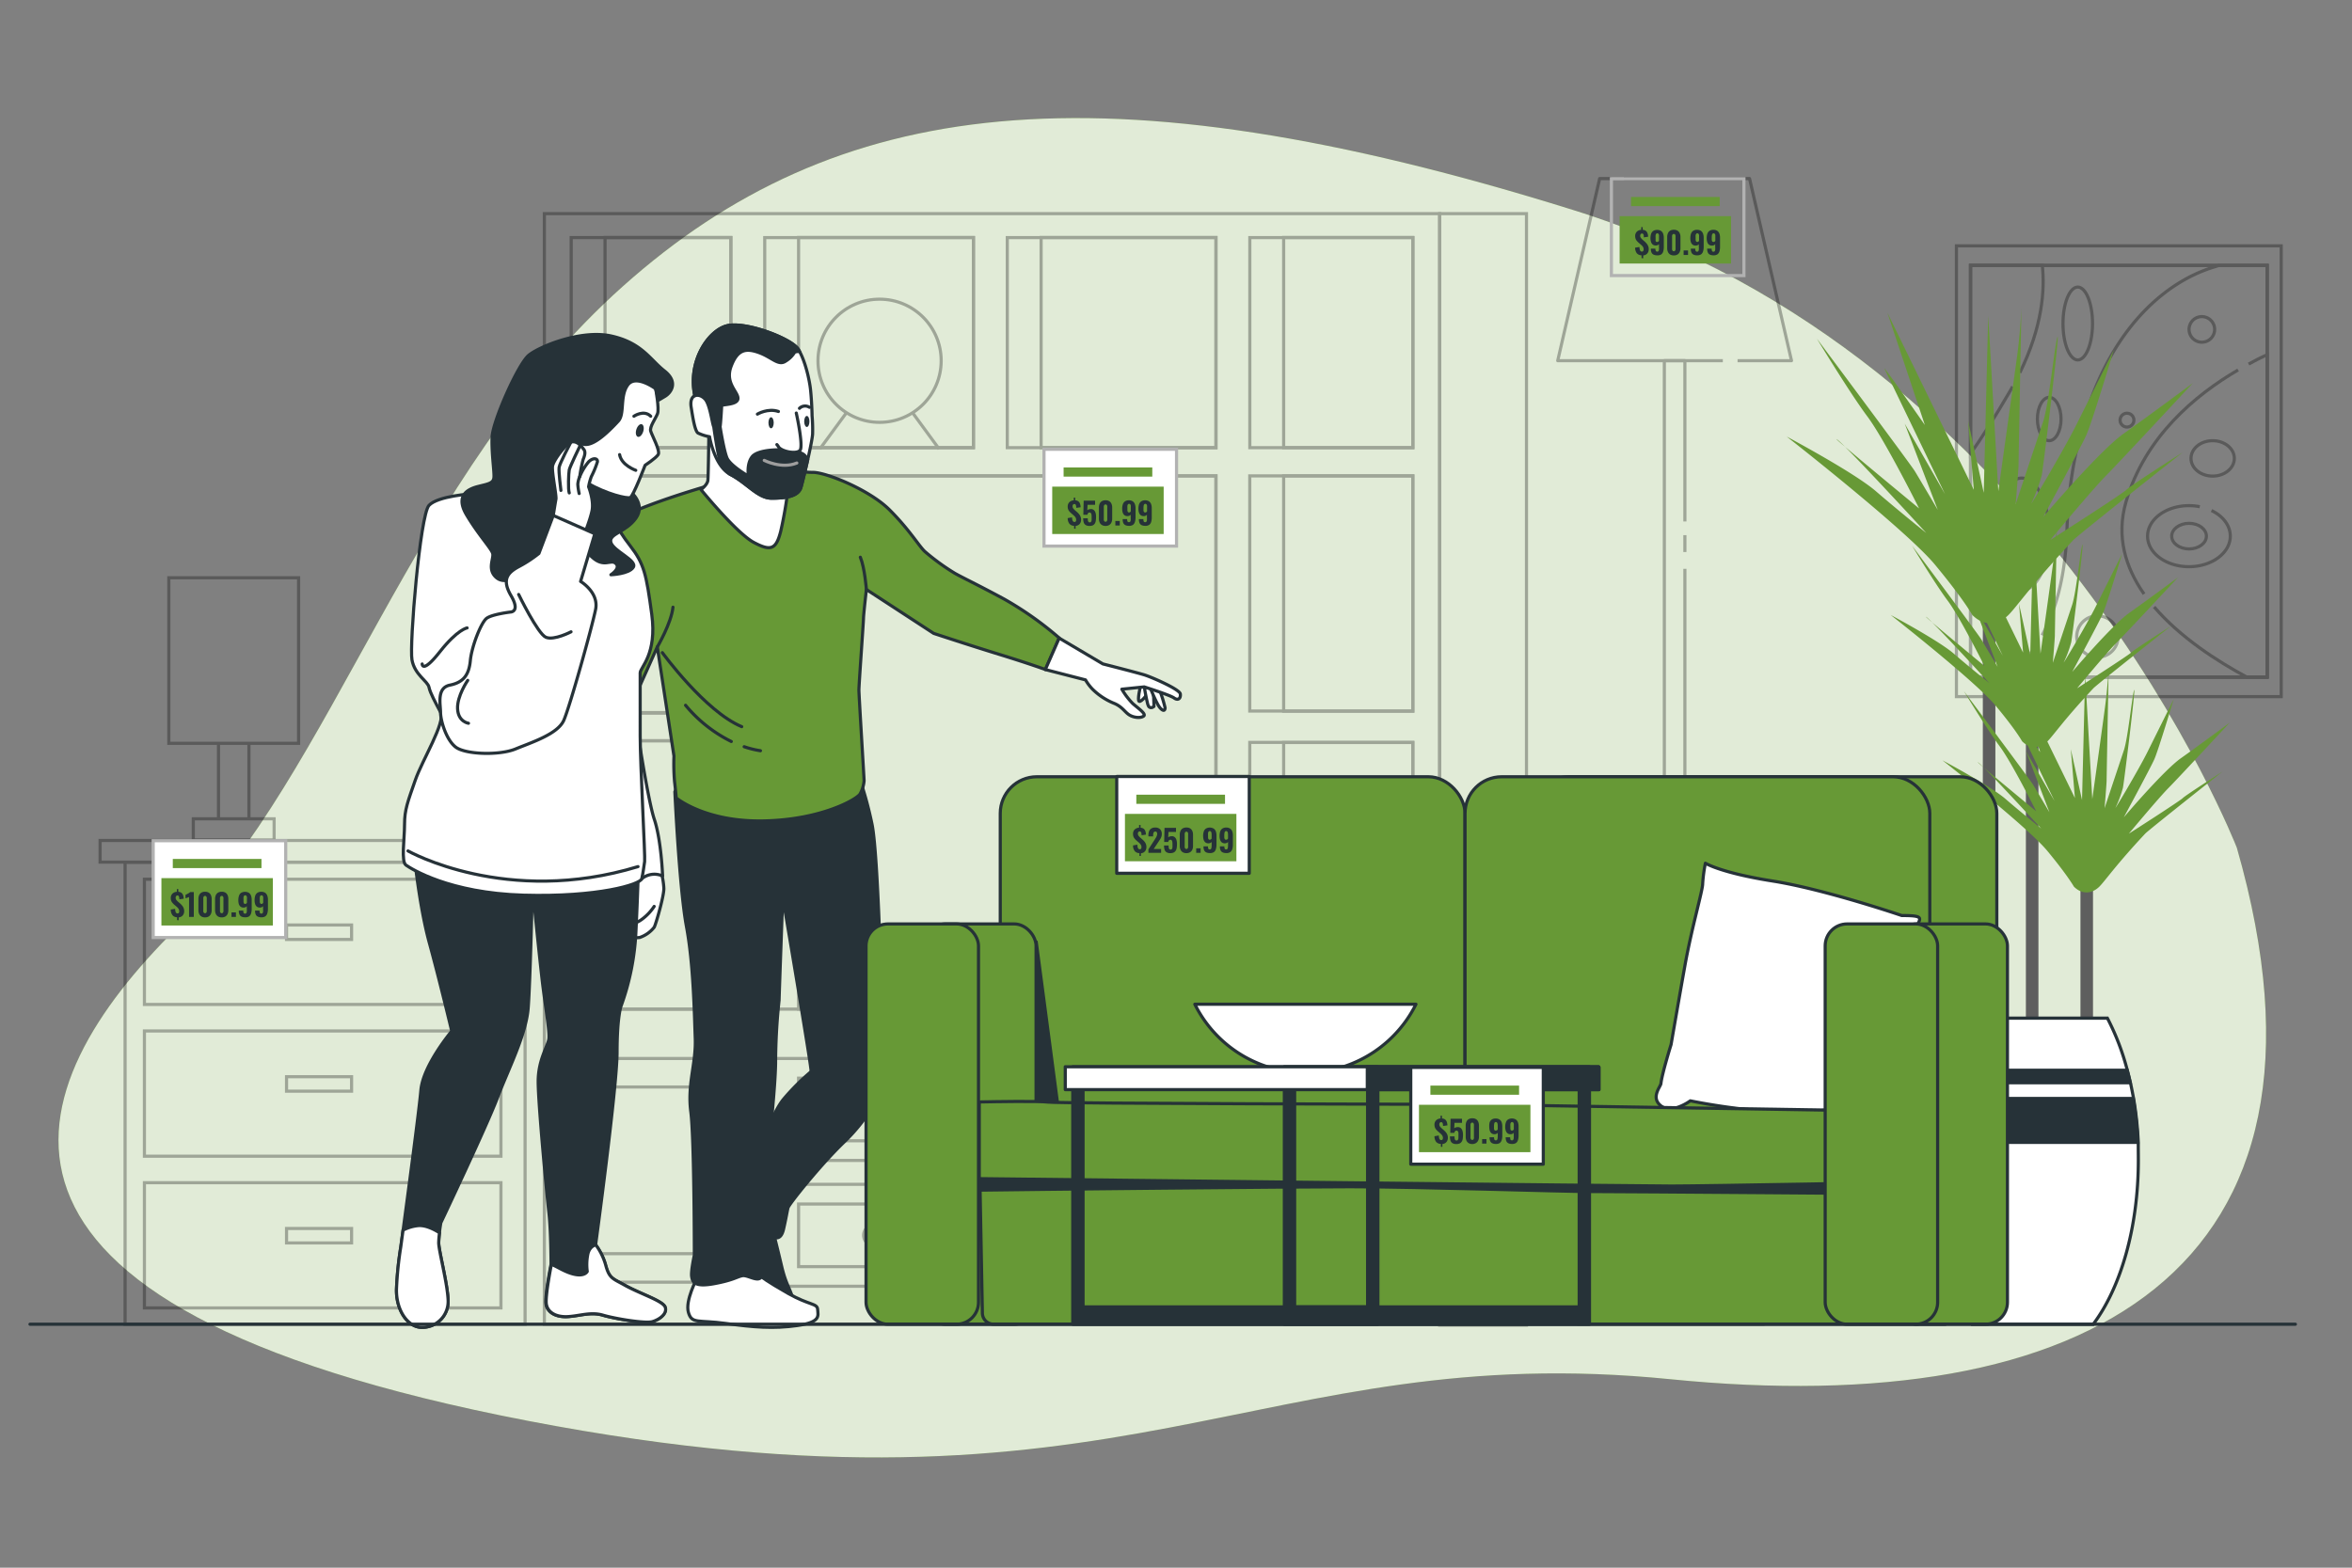 <svg xmlns="http://www.w3.org/2000/svg" viewBox="0 0 750 500"><rect x="0" y="0" width="750" height="500" fill="#808080" stroke="none"/><g id="freepik--background-simple--inject-2"><path d="M713.27,270.36S652.55,114.11,501.52,66.94,266.41,30.82,198.68,91.26,106.82,246,56.22,296.16s-79.41,120.14,112.1,157,232-26.53,364.34-13.27S752.2,406,713.27,270.36Z" style="fill:#679936"></path><path d="M713.27,270.36S652.55,114.11,501.52,66.94,266.41,30.82,198.68,91.26,106.82,246,56.22,296.16s-79.41,120.14,112.1,157,232-26.53,364.34-13.27S752.2,406,713.27,270.36Z" style="fill:#fff;opacity:0.8"></path></g><g id="freepik--lamp-2--inject-2"><g style="opacity:0.3"><polyline points="517.83 56.95 557.89 56.95 571.27 115.04 554.07 115.04" style="fill:none;stroke:#000;stroke-linejoin:round"></polyline><polyline points="549.37 115.04 496.72 115.04 510.1 56.95 513.8 56.95" style="fill:none;stroke:#000;stroke-linejoin:round"></polyline><line x1="537.27" y1="181.43" x2="537.27" y2="415.53" style="fill:none;stroke:#000;stroke-linejoin:round"></line><line x1="537.27" y1="170.69" x2="537.27" y2="176.06" style="fill:none;stroke:#000;stroke-linejoin:round"></line><polyline points="530.72 349.87 530.72 115.03 537.27 115.03 537.27 166.32" style="fill:none;stroke:#000;stroke-linejoin:round"></polyline><line x1="530.72" y1="415.53" x2="530.72" y2="356.25" style="fill:none;stroke:#000;stroke-linejoin:round"></line><rect x="503.09" y="415.53" width="59.38" height="6.82" style="fill:none;stroke:#000;stroke-linejoin:round"></rect></g></g><g id="freepik--lamp-1--inject-2"><g style="opacity:0.3"><rect x="53.83" y="184.27" width="41.39" height="52.8" style="fill:none;stroke:#000;stroke-miterlimit:10"></rect><line x1="69.67" y1="261.14" x2="69.67" y2="237.07" style="fill:none;stroke:#000;stroke-miterlimit:10"></line><line x1="79.38" y1="261.14" x2="79.38" y2="237.07" style="fill:none;stroke:#000;stroke-miterlimit:10"></line><rect x="61.64" y="261.15" width="25.77" height="6.76" style="fill:none;stroke:#000;stroke-miterlimit:10"></rect></g></g><g id="freepik--furniture-2--inject-2"><g style="opacity:0.3"><rect x="173.58" y="68.14" width="285.5" height="354.21" style="fill:none;stroke:#000;stroke-miterlimit:10"></rect><path d="M387.74,321.85H243.85V151.78H387.74ZM233.06,151.78H182.14v75.59h50.92Zm165.48-9h52v-67h-52Zm-10.8-67H321.2v67h66.54Zm-143.89,67H310.4v-67H243.85Zm-10.79,93.48H182.14v85.59h50.92Zm217.46-84.48h-52v75h52Zm-52,85v85h52v-85Zm-165.48-94v-67H182.14v67Z" style="fill:none;stroke:#000;stroke-miterlimit:10"></path><rect x="331.99" y="75.74" width="55.76" height="67.05" style="fill:none;stroke:#000;stroke-miterlimit:10"></rect><rect x="254.65" y="75.74" width="55.76" height="67.05" style="fill:none;stroke:#000;stroke-miterlimit:10"></rect><rect x="409.33" y="75.74" width="41.19" height="67.05" style="fill:none;stroke:#000;stroke-miterlimit:10"></rect><rect x="192.93" y="151.78" width="40.13" height="75.6" style="fill:none;stroke:#000;stroke-miterlimit:10"></rect><rect x="409.33" y="151.78" width="41.19" height="75.04" style="fill:none;stroke:#000;stroke-miterlimit:10"></rect><rect x="409.33" y="236.82" width="41.19" height="85.03" style="fill:none;stroke:#000;stroke-miterlimit:10"></rect><rect x="192.93" y="75.74" width="40.13" height="67.05" style="fill:none;stroke:#000;stroke-miterlimit:10"></rect><rect x="254.65" y="151.78" width="133.1" height="170.07" style="fill:none;stroke:#000;stroke-miterlimit:10"></rect><rect x="192.93" y="236.26" width="40.13" height="85.59" style="fill:none;stroke:#000;stroke-miterlimit:10"></rect><rect x="182.78" y="337.6" width="55.83" height="71.34" style="fill:none;stroke:#000;stroke-miterlimit:10"></rect><rect x="189.89" y="346.69" width="41.6" height="53.16" style="fill:none;stroke:#000;stroke-miterlimit:10"></rect><rect x="392.15" y="337.6" width="55.83" height="71.34" style="fill:none;stroke:#000;stroke-miterlimit:10"></rect><rect x="399.26" y="346.69" width="41.6" height="53.16" style="fill:none;stroke:#000;stroke-miterlimit:10"></rect><rect x="246.09" y="337.6" width="65.3" height="32.51" style="fill:none;stroke:#000;stroke-miterlimit:10"></rect><rect x="254.65" y="343.87" width="48.18" height="19.97" style="fill:none;stroke:#000;stroke-miterlimit:10"></rect><rect x="246.09" y="377.73" width="65.3" height="32.51" style="fill:none;stroke:#000;stroke-miterlimit:10"></rect><rect x="254.65" y="384.01" width="48.18" height="19.97" style="fill:none;stroke:#000;stroke-miterlimit:10"></rect><rect x="319.37" y="337.6" width="65.3" height="32.51" style="fill:none;stroke:#000;stroke-miterlimit:10"></rect><rect x="327.93" y="343.87" width="48.18" height="19.97" style="fill:none;stroke:#000;stroke-miterlimit:10"></rect><rect x="319.37" y="377.73" width="65.3" height="32.51" style="fill:none;stroke:#000;stroke-miterlimit:10"></rect><rect x="327.93" y="384.01" width="48.18" height="19.97" style="fill:none;stroke:#000;stroke-miterlimit:10"></rect><path d="M282,353.86a3.3,3.3,0,1,0-3.29,3.29A3.29,3.29,0,0,0,282,353.86Z" style="fill:none;stroke:#000;stroke-miterlimit:10"></path><path d="M355.12,353.86a3.3,3.3,0,1,0-3.29,3.29A3.29,3.29,0,0,0,355.12,353.86Z" style="fill:none;stroke:#000;stroke-miterlimit:10"></path><path d="M282,394a3.3,3.3,0,1,0-3.29,3.29A3.29,3.29,0,0,0,282,394Z" style="fill:none;stroke:#000;stroke-miterlimit:10"></path><circle cx="227.24" cy="372.51" r="3.3" style="fill:none;stroke:#000;stroke-miterlimit:10"></circle><circle cx="405.59" cy="372.51" r="3.3" style="fill:none;stroke:#000;stroke-miterlimit:10"></circle><circle cx="351.83" cy="393.99" r="3.3" style="fill:none;stroke:#000;stroke-miterlimit:10"></circle><rect x="459.08" y="68.14" width="27.68" height="354.51" style="fill:none;stroke:#000;stroke-miterlimit:10"></rect><circle cx="280.48" cy="115.06" r="19.64" style="fill:none;stroke:#000;stroke-miterlimit:10"></circle><line x1="261.44" y1="143.18" x2="270.02" y2="131.48" style="fill:none;stroke:#000;stroke-miterlimit:10"></line><line x1="299.45" y1="143.18" x2="290.88" y2="131.48" style="fill:none;stroke:#000;stroke-miterlimit:10"></line><rect x="201.03" y="196.98" width="20.46" height="30.29" style="fill:none;stroke:#000;stroke-miterlimit:10"></rect><polyline points="202.94 196.97 199.68 183.49 203.16 187.76 202.04 171.69 206.76 185.85 206.76 165.06 210.69 186.41 214.29 173.15 215.41 187.31 218.78 175.74 216.98 191.35 223.73 179.11 220.13 196.75" style="fill:none;stroke:#000;stroke-miterlimit:10"></polyline></g></g><g id="freepik--furniture-1--inject-2"><g style="opacity:0.3"><rect x="39.89" y="275" width="127.55" height="147.36" style="fill:none;stroke:#000;stroke-miterlimit:10"></rect><rect x="31.92" y="268.06" width="143.5" height="6.91" style="fill:none;stroke:#000;stroke-miterlimit:10"></rect><rect x="46.05" y="280.42" width="113.69" height="39.94" style="fill:none;stroke:#000;stroke-miterlimit:10"></rect><rect x="91.37" y="295.02" width="20.74" height="4.61" style="fill:none;stroke:#000;stroke-miterlimit:10"></rect><rect x="46.05" y="328.82" width="113.69" height="39.94" style="fill:none;stroke:#000;stroke-miterlimit:10"></rect><rect x="91.37" y="343.41" width="20.74" height="4.61" style="fill:none;stroke:#000;stroke-miterlimit:10"></rect><rect x="46.05" y="377.21" width="113.69" height="39.94" style="fill:none;stroke:#000;stroke-miterlimit:10"></rect><rect x="91.37" y="391.81" width="20.74" height="4.61" style="fill:none;stroke:#000;stroke-miterlimit:10"></rect></g></g><g id="freepik--Picture--inject-2"><g style="opacity:0.3"><path d="M623.86,78.41V222.18H727.42V78.41Zm99.07,137.53H628.36V84.65h94.57Z" style="fill:none;stroke:#000;stroke-miterlimit:10"></path><path d="M649.15,206a38.84,38.84,0,0,1-9.46,10h83.24V84.65H707.6l-2,.63c-15,4.73-30.5,18.42-39.29,43.3" style="fill:none;stroke:#000;stroke-miterlimit:10"></path><path d="M664.84,132.94a142.23,142.23,0,0,0-5.74,36.5c-.54,14.84-3.7,25.51-7.92,33.18" style="fill:none;stroke:#000;stroke-miterlimit:10"></path><path d="M713.68,118c-13.75,8-29.76,21.44-35.74,42.05-3.2,11-.2,20.92,5.75,29.41" style="fill:none;stroke:#000;stroke-miterlimit:10"></path><path d="M686.91,193.57c8.26,9.66,20,17.25,29.52,22.37h6.5V113.12c-1.86.87-3.84,1.85-5.9,3" style="fill:none;stroke:#000;stroke-miterlimit:10"></path><path d="M644.08,118.88c7.24-14.76,8-26.47,7.17-34.23H628.36v60.06c3.39-4.81,7.53-11.24,12.53-19.86l.89-1.56" style="fill:none;stroke:#000;stroke-miterlimit:10"></path><path d="M653.05,175.73c-1.12,7.27-4.45,12.55-8.39,12.55-4.86,0-8.8-8-8.8-17.9s3.94-17.9,8.8-17.9,8.79,8,8.79,17.9" style="fill:none;stroke:#000;stroke-miterlimit:10"></path><path d="M657.22,133.64c0,3.81-1.69,6.91-3.77,6.91s-3.77-3.1-3.77-6.91,1.69-6.91,3.77-6.91S657.22,129.82,657.22,133.64Z" style="fill:none;stroke:#000;stroke-miterlimit:10"></path><path d="M705.19,162.83c3.63,1.73,6,4.75,6,8.18,0,5.37-5.91,9.73-13.19,9.73s-13.19-4.36-13.19-9.73,5.9-9.74,13.19-9.74a17.81,17.81,0,0,1,3.46.34" style="fill:none;stroke:#000;stroke-miterlimit:10"></path><path d="M703.57,171c0,2.25-2.48,4.08-5.53,4.08s-5.53-1.83-5.53-4.08,2.47-4.09,5.53-4.09S703.57,168.75,703.57,171Z" style="fill:none;stroke:#000;stroke-miterlimit:10"></path><ellipse cx="705.57" cy="146.2" rx="6.91" ry="5.65" style="fill:none;stroke:#000;stroke-miterlimit:10"></ellipse><ellipse cx="662.55" cy="103.18" rx="4.71" ry="11.62" style="fill:none;stroke:#000;stroke-miterlimit:10"></ellipse><path d="M675.43,203a6.6,6.6,0,1,1-6.6-6.59A6.59,6.59,0,0,1,675.43,203Z" style="fill:none;stroke:#000;stroke-miterlimit:10"></path><path d="M706.2,105.06a4.08,4.08,0,1,1-4.08-4.08A4.09,4.09,0,0,1,706.2,105.06Z" style="fill:none;stroke:#000;stroke-miterlimit:10"></path><path d="M680.45,134a2.2,2.2,0,1,1-2.19-2.2A2.19,2.19,0,0,1,680.45,134Z" style="fill:none;stroke:#000;stroke-miterlimit:10"></path><rect x="628.36" y="84.65" width="94.57" height="131.28" style="fill:none;stroke:#000;stroke-miterlimit:10"></rect></g></g><g id="freepik--Plant--inject-2"><line x1="648.01" y1="331.29" x2="648.01" y2="220.95" style="fill:none;stroke:#5e5e5e;stroke-miterlimit:10;stroke-width:4px"></line><line x1="634.28" y1="333.52" x2="634.28" y2="181.13" style="fill:none;stroke:#5e5e5e;stroke-miterlimit:10;stroke-width:4px"></line><line x1="665.41" y1="334.26" x2="665.41" y2="280.74" style="fill:none;stroke:#5e5e5e;stroke-miterlimit:10;stroke-width:4px"></line><path d="M628.94,196.16s-2.75-5-11.93-16.07-47.29-40.86-47.29-40.86,21.57,11.48,28.46,17.44S614.25,170,614.25,170s-25.71-28-28.46-29.84,26.17,22,26.17,22-11-22-16.53-29.38S579.36,108,579.36,108,609.2,148,610.58,150.25s7.34,12.39,7.34,12.39L607.36,135.1l12.86,22.49s-18.37-38.1-19.28-39.94,12.85,17.9,12.85,17.9L601.85,99.74l27.55,56.48-1.83-22,5,22.95L634,100.66l3.22,56s5-35.81,6-43.15,1.37-15.15,1.37-15.15-.92,48.66-.92,50-.91,12.4-.91,12.4,6.88-20.66,8.72-26.17,3.67-24.34,4.59-27.09-4.59,42.24-5,44.07a53.36,53.36,0,0,1-3.21,8.73c-1.38,2.75,10.1-16.53,14.23-24.8l11.94-23.87s-6.89,23-8.73,27.09-13.77,26.17-13.77,26.17,17.91-21.12,25.71-26.63,22-16.07,22-16.07-23,24.79-27.55,29.38-17.9,20.66-17.9,20.66,23-14.69,24.33-16.06S696,144.28,696,144.28s-33.33,26.33-34.9,28c-13.31,14.24-17.9,21.12-20.66,23.88S633.08,200.29,628.94,196.16Z" style="fill:#679936"></path><path d="M644.79,236.41s-1.95-3.58-8.45-11.37-33.45-28.9-33.45-28.9,15.27,8.12,20.14,12.34,11.37,9.42,11.37,9.42-18.19-19.81-20.14-21.11,18.51,15.59,18.51,15.59-7.79-15.59-11.69-20.79-11.37-17.54-11.37-17.54,21.11,28.26,22.09,29.88L637,212.7l-7.47-19.49,9.1,15.92s-13-27-13.64-28.26,9.09,12.67,9.09,12.67l-8.44-25.33,19.48,39.94-1.3-15.58,3.58,16.23,1-39.94,2.27,39.62s3.58-25.33,4.23-30.53,1-10.72,1-10.72-.65,34.43-.65,35.4-.65,8.77-.65,8.77l6.17-18.51c1.3-3.9,2.6-17.21,3.25-19.16s-3.25,29.88-3.57,31.18a37.58,37.58,0,0,1-2.28,6.17c-1,1.94,7.15-11.69,10.07-17.54l8.44-16.89s-4.87,16.24-6.17,19.16-9.74,18.51-9.74,18.51,12.67-14.93,18.19-18.83,15.59-11.37,15.59-11.37S678.24,201.66,675,204.91s-12.66,14.61-12.66,14.61,16.23-10.39,17.21-11.37,12.66-8.44,12.66-8.44-23.57,18.62-24.68,19.81c-9.42,10.07-12.66,14.94-14.61,16.89S647.71,239.33,644.79,236.41Z" style="fill:#679936"></path><path d="M661.32,282.78s-2-3.57-8.45-11.37-33.45-28.9-33.45-28.9,15.27,8.12,20.14,12.34,11.36,9.42,11.36,9.42-18.18-19.81-20.13-21.11,18.51,15.59,18.51,15.59-7.79-15.59-11.69-20.79-11.37-17.53-11.37-17.53,21.11,28.25,22.09,29.87l5.19,8.77-7.47-19.48,9.1,15.91s-13-27-13.64-28.25,9.09,12.66,9.09,12.66l-8.44-25.33,19.48,39.94-1.3-15.58,3.57,16.23,1-39.94,2.27,39.62s3.57-25.33,4.22-30.53,1-10.71,1-10.71-.65,34.42-.65,35.39-.65,8.77-.65,8.77l6.17-18.51c1.3-3.9,2.6-17.21,3.25-19.16s-3.25,29.88-3.57,31.18a37.25,37.25,0,0,1-2.28,6.17c-1,1.95,7.15-11.69,10.07-17.54L693.14,223s-4.87,16.24-6.17,19.16-9.74,18.52-9.74,18.52,12.67-14.94,18.19-18.84S711,230.49,711,230.49,694.77,248,691.52,251.28s-12.67,14.61-12.67,14.61,16.24-10.39,17.22-11.37,12.66-8.44,12.66-8.44-23.57,18.63-24.68,19.81c-9.42,10.07-12.67,14.94-14.61,16.89S664.24,285.7,661.32,282.78Z" style="fill:#679936"></path><path d="M681.87,370c0,21.68-5.7,40.82-14.41,52.38H628.82c-8.71-11.56-14.41-30.7-14.41-52.38,0-1.89,0-3.77.13-5.62a114.76,114.76,0,0,1,1.49-14c.29-1.7.61-3.37,1-5,.3-1.36.62-2.69,1-4a78.54,78.54,0,0,1,6.36-16.65H672a78.54,78.54,0,0,1,6.36,16.65c.35,1.31.67,2.64,1,4,.36,1.63.68,3.3,1,5a114.76,114.76,0,0,1,1.49,14C681.83,366.2,681.87,368.08,681.87,370Z" style="fill:#fff;stroke:#263238;stroke-miterlimit:10"></path><path d="M678.31,341.35H618c-.35,1.31-.67,2.64-1,4h62.28C679,344,678.66,342.66,678.31,341.35Zm1.94,9H616a114.76,114.76,0,0,0-1.49,14h67.2A114.76,114.76,0,0,0,680.25,350.35Z" style="fill:#263238;stroke:#263238;stroke-miterlimit:10"></path></g><g id="freepik--character-2--inject-2"><path d="M258.66,341.76a74.13,74.13,0,0,0-8.81,8.81c-4,4.84-8.25,18.2-8.25,18.2l-3.13,34.12,2.28,2.85s6.25,7.68,8.81,9.1,4.27,3.69,3.42,0S250.7,410,249.28,404s-2.28-9.38-2.28-9.38,2,1.14,2.85-2.56,1.14-5.69,1.42-6.83,10.52-13.93,17.91-21,13.37-16.77,12.23-22.75-11.37-3.41-14.79-3.41S258.66,341.76,258.66,341.76Z" style="fill:#263238;stroke:#263238;stroke-linecap:round;stroke-linejoin:round"></path><path d="M242.74,407.16s1.65,1.43,8.54,5.34,9.32,3.11,9.45,5.14,1.08,4.05-6.48,5.13-14.05.54-22.84-.67-10.8.27-11.89-3.52,2.71-10.81,2.71-10.81,8.37-.81,12.43-2.29S242.74,407.16,242.74,407.16Z" style="fill:#fff;stroke:#263238;stroke-linecap:round;stroke-linejoin:round"></path><path d="M215.2,252.52s1.42,30.71,3.69,42.94,2.52,27.82,2.81,35.78-2.56,14.5-1.42,23.31,1.13,45.78,1.13,45.78-1.13,5.12-.85,6.83.85,3.41,7.11,2.27,7.39-2.27,9.1-2.56,5.12,2.28,6,.29,1.71-2.28,1.14-5.12-2.28-5.12-2.28-6.25,5.4-41.52,5.69-56.59A188.72,188.72,0,0,1,248.43,319c0-.85,1.17-32.94,1.17-32.94s9.06,53.41,9.06,55.69,8.25,8,14.5,7.39,8-.57,8.25-7.68-1.1-68.19-3.37-78.71a122.92,122.92,0,0,0-4.84-17.06s.29,6-27.29,7.11-29-3.42-29-3.42Z" style="fill:#263238;stroke:#263238;stroke-linecap:round;stroke-linejoin:round"></path><path d="M184.75,270.37v0Z" style="fill:none;stroke:#263238;stroke-linecap:round;stroke-linejoin:round"></path><path d="M194.84,271.42c0,.2-.06.38-.08.55C194.78,271.8,194.81,271.62,194.84,271.42Z" style="fill:none;stroke:#263238;stroke-linecap:round;stroke-linejoin:round"></path><path d="M194.74,272.07c0,.2-.05.38-.08.54C194.69,272.45,194.71,272.27,194.74,272.07Z" style="fill:none;stroke:#263238;stroke-linecap:round;stroke-linejoin:round"></path><path d="M184.71,271.78v0Z" style="fill:none;stroke:#263238;stroke-linecap:round;stroke-linejoin:round"></path><path d="M320.21,191.07c-9.16-4.94-12.83-6.59-15.76-8.24a71,71,0,0,1-9.5-6.9c-1.83-1.64-4.94-7-11.35-13.37s-20.15-11.9-24.36-11.9-6.78-.92-7.51-.74-25.83,5-25.83,5-29.67,8.43-32.79,13.74-2.38,28.39-3.11,32-3.67,23.08-3.67,23.08-2.56,18.32-1.83,26c.18,1.87.28,4.17.34,6.6a25.22,25.22,0,0,0,12.13.79c1.08-7.12,2.22-14.44,2.74-16.91,1.09-5.32,4.39-21.62,4.39-21.62l5.5-12.27,5.31,34.8a68.38,68.38,0,0,0,.18,8.06c.37,3.12.55,5.31.55,5.31s9.16,7.7,27.84,7.33,29.86-7,30.78-8.61a10.42,10.42,0,0,0,1.28-4.21c0-.73-1.65-27.29-1.65-28.94s1.46-21.8,1.46-22.9.92-9.16.92-9.16l21.46,14s11.12,3.68,20.64,6.61,15,4.92,15,4.92l4.39-10.07A107.13,107.13,0,0,0,320.21,191.07Z" style="fill:#679936;stroke:#263238;stroke-linecap:round;stroke-linejoin:round"></path><path d="M184.69,272.53v0Z" style="fill:none;stroke:#263238;stroke-linecap:round;stroke-linejoin:round"></path><path d="M196.08,263c0,.17-.05.33-.07.5C196,263.35,196.06,263.18,196.08,263Z" style="fill:none;stroke:#263238;stroke-linecap:round;stroke-linejoin:round"></path><path d="M195.88,264.34l0,.35C195.85,264.58,195.87,264.46,195.88,264.34Z" style="fill:none;stroke:#263238;stroke-linecap:round;stroke-linejoin:round"></path><path d="M195.16,269.24l0,.14Z" style="fill:none;stroke:#263238;stroke-linecap:round;stroke-linejoin:round"></path><path d="M195,270.08l-.06.44Z" style="fill:none;stroke:#263238;stroke-linecap:round;stroke-linejoin:round"></path><path d="M194.94,270.74c0,.21-.06.41-.09.59C194.88,271.15,194.91,271,194.94,270.74Z" style="fill:none;stroke:#263238;stroke-linecap:round;stroke-linejoin:round"></path><path d="M363.58,219.26s-.91,3.85-.37,4.4,3.48-2.75,3.3-4.4S364.5,218.35,363.58,219.26Z" style="fill:#fff;stroke:#263238;stroke-linecap:round;stroke-linejoin:round"></path><path d="M367.79,219.81l.19,5.5s-1.47,1.28-2-.74-1.1-5.49-1.1-5.49Z" style="fill:#fff;stroke:#263238;stroke-linecap:round;stroke-linejoin:round"></path><path d="M369.69,219.86a45.84,45.84,0,0,1,1.83,5.86c0,.92-.54,1.28-1.64,0s-3.12-6.41-3.12-6.41Z" style="fill:#fff;stroke:#263238;stroke-linecap:round;stroke-linejoin:round"></path><path d="M337.75,203.51l13.93,8.24s10.8,2.75,13.18,3.48,11.34,4.63,11.52,6.1-.73,2.2-2,1.28-9.51-3.53-9.51-3.53l-7.14.73a23.68,23.68,0,0,0,3.48,4.58c1.65,1.47,4.4,3.3,3.48,4s-3.11.55-4.58-.37-2.2-2.56-4.76-3.66a20.93,20.93,0,0,1-7-4.58,15.23,15.23,0,0,1-2.2-2.93l-12.82-3.3Z" style="fill:#fff;stroke:#263238;stroke-linecap:round;stroke-linejoin:round"></path><path d="M188.32,297.37a7.88,7.88,0,0,0,2.91,1.16,2.56,2.56,0,0,0,2.46-.81l.9-4.17L196.8,291c.72,1.15.35,3.24,2.62,4s1.06-1.06.26-3.33-.53-5.19-1.06-6.12c-.33-.57-1.05-2.08-1.56-3.17v-.07l-2.47-9.16s1.15-7.9,2.39-16.06a25.22,25.22,0,0,1-12.13-.79c.16,7.57-.15,16.3-.15,16.3s-2.92,17.08-2.11,20.9S188.32,297.37,188.32,297.37Z" style="fill:none;stroke:#263238;stroke-linecap:round;stroke-linejoin:round"></path><path d="M276.27,188s-.51-6.87-1.93-10.28" style="fill:none;stroke:#263238;stroke-linecap:round;stroke-linejoin:round"></path><path d="M209.6,206.34s4.46-7.56,5-12.68" style="fill:none;stroke:#263238;stroke-linecap:round;stroke-linejoin:round"></path><path d="M211.21,208.16s13.65,18.77,25.31,23.6" style="fill:none;stroke:#263238;stroke-linecap:round;stroke-linejoin:round"></path><path d="M237.3,238.16a30.76,30.76,0,0,0,5.19,1.28" style="fill:none;stroke:#263238;stroke-linecap:round;stroke-linejoin:round"></path><path d="M218.61,224.94a44.64,44.64,0,0,0,14.58,11.55" style="fill:none;stroke:#263238;stroke-linecap:round;stroke-linejoin:round"></path><path d="M226.08,134.9s-.18,16.86-.36,18.32-2.2,2.93-2.2,2.93,11.35,13.92,16.85,16.85,7.14,2.2,8.61-3.66a132.27,132.27,0,0,0,2.38-13.92L230.48,134S227.18,132.71,226.08,134.9Z" style="fill:#fff;stroke:#263238;stroke-linecap:round;stroke-linejoin:round"></path><path d="M221.57,126.21s-1.68.5-1.17,3.69,1.17,7.54,2.17,8.21a14.43,14.43,0,0,0,3.69,1.18s1.51,9.38,6.71,12.07,8.72,7.54,13.07,7.54,8.55-.5,9.39-3.52,3.52-14.25,3.69-16.93a51.86,51.86,0,0,0-.17-5.87c0-1.17-.17-5.36-.5-8.38s-1.68-9.22-3.86-12.74-16.93-9.06-22.8-7.55S219.22,115.15,221.57,126.21Z" style="fill:#fff;stroke:#263238;stroke-linecap:round;stroke-linejoin:round"></path><ellipse cx="245.88" cy="134.84" rx="0.84" ry="1.76" style="fill:#263238"></ellipse><path d="M258.11,134.42c0,1-.37,1.76-.83,1.76s-.84-.78-.84-1.76.37-1.76.84-1.76S258.11,133.45,258.11,134.42Z" style="fill:#263238"></path><path d="M241.52,132.08s3.35-2,6.7-.84" style="fill:none;stroke:#263238;stroke-linecap:round;stroke-linejoin:round"></path><path d="M254.93,130.23a2.58,2.58,0,0,1,3.18-.33" style="fill:none;stroke:#263238;stroke-linecap:round;stroke-linejoin:round"></path><path d="M251.91,143.81c-2.68-.67-10.22-.5-12.07,1.85s-1.17,6.2-1.17,6.2-5.87-3.35-6.88-5.87-2.17-9.89-2.17-9.89c.16-.67.5-6.2.5-6.7s5.2-.17,5.2-2.35-4.2-4.86-2.18-10.23,4.69-5.87,8.88-4.36,6.2,4.36,8.55,2.69a8.37,8.37,0,0,0,2.85-2.85,4.54,4.54,0,0,1,1.55-.19c-.12-.22-.25-.44-.38-.65-2.18-3.52-16.93-9.06-22.8-7.55s-12.57,11.24-10.22,22.3c0,0,1.51-.67,3.18,1s2.35,8,2.85,8.88c0,0,1.34,9.56,2.18,11.57a17.38,17.38,0,0,0,2.82,3.48l.37.21c5.19,2.68,8.72,7.54,13.07,7.54s8.55-.5,9.39-3.52c.43-1.54,1.33-5.2,2.14-8.79C256.08,143.83,254.57,144.48,251.91,143.81Z" style="fill:#263238;stroke:#263238;stroke-linecap:round;stroke-linejoin:round"></path><path d="M243.7,146.83s5.53,2.85,10.39.84" style="fill:none;stroke:#9e9e9e;stroke-linecap:round;stroke-linejoin:round"></path><path d="M253.92,131.74s2.35,10.56,1.18,11.9-6,.34-6.88-1.17a3,3,0,0,0-.49-.67" style="fill:#fff;stroke:#263238;stroke-linecap:round;stroke-linejoin:round"></path></g><g id="freepik--character-1--inject-2"><path d="M210.59,277.39a22.92,22.92,0,0,1,1.1,6c0,2.65-2.65,11.7-3.09,12.36A10,10,0,0,1,204,299a5.89,5.89,0,0,1-4-.88l1.54-23.4S209.9,275.38,210.59,277.39Z" style="fill:#fff;stroke:#263238;stroke-linecap:round;stroke-linejoin:round"></path><path d="M208.6,289.09a16.09,16.09,0,0,1-3.75,4,9.75,9.75,0,0,1-3.76,1.77" style="fill:#fff;stroke:#263238;stroke-linecap:round;stroke-linejoin:round"></path><path d="M202.65,228.89s3.78,25.83,6,32.44,2.64,18.06,2.64,18.06a6.37,6.37,0,0,0-6.68.9c-3.45,2.63-4.77-26.89-4.77-26.89Z" style="fill:#fff;stroke:#263238;stroke-linecap:round;stroke-linejoin:round"></path><path d="M132.38,275.26s1.6,14.86,4.57,25.6,7.1,28,7.1,28-9.15,10.88-9.84,18.88-6.4,50.05-6.4,50.05A112.83,112.83,0,0,0,126.44,411c-.23,6.63,3.43,12.11,7.77,12.34a8.26,8.26,0,0,0,8.68-8.68c-.23-5.49-3-15.77-3-18.28a46.84,46.84,0,0,1,.69-6.4s14.62-30.85,18-39.76,9.14-20.11,9.83-28.57,1.37-38.85,1.37-38.85h0s2.51,25.37,3.43,32.45,2.05,13.71,1.82,16-3.42,6.63-3.42,13.71,2.74,35.88,3.42,41.82.69,16.45.69,16.45-2.06,10.29-1.6,12.8,3,4.11,6.86,3.89,7.31-1.6,11.19-.46,13.49,2.74,15.77,2.06,4.8-2.52,4.12-4.58-8.1-4.31-13-7.08c-3.66-2.06-4.8-2.06-5.94-6.17a19.63,19.63,0,0,0-3.2-6.63s6.85-50.27,6.85-61.47S198,321,198,321a80.71,80.71,0,0,0,4.8-24.23c.68-14.17.91-24.45.91-24.45s-13.25,9.83-40.91,4.34-30.16-5.94-30.16-5.94Z" style="fill:#263238;stroke:#263238;stroke-linecap:round;stroke-linejoin:round"></path><path d="M212.14,416.94c-.69-2.05-8.1-4.31-13-7.08-3.66-2.06-4.8-2.06-5.94-6.17a19.63,19.63,0,0,0-3.2-6.63s-1.83.23-2.51,2.75a16.59,16.59,0,0,0-.23,5.71s-1.37,3-8.69-.92c-1-.53-1.91-1-2.74-1.37h0s-2.06,10.29-1.6,12.8,3,4.11,6.86,3.89,7.31-1.6,11.19-.46,13.49,2.74,15.77,2.06S212.82,419,212.14,416.94Z" style="fill:#fff;stroke:#263238;stroke-linecap:round;stroke-linejoin:round"></path><path d="M140.15,393.18c-1.83-1.16-4.36-2.41-6.63-2.29a13.14,13.14,0,0,0-5,1.46l-.73,5.4A112.83,112.83,0,0,0,126.44,411c-.23,6.63,3.43,12.11,7.77,12.34a8.26,8.26,0,0,0,8.68-8.68c-.23-5.49-3-15.77-3-18.28A28,28,0,0,1,140.15,393.18Z" style="fill:#fff;stroke:#263238;stroke-linecap:round;stroke-linejoin:round"></path><path d="M150.47,157.5s-10.85.65-13.68,3.69-6.29,44.51-5.42,49.28,5,6.73,5.42,8.69,2,4.77,3.69,8-5.81,15.16-8.1,21.79S129,258.12,129,262.92s-1.14,11.88.46,13,13.71,8.91,37.48,9.59,37.25-3.42,37.7-5.25.69-4.11.92-5.49-1.42-30.9-1.42-40V214.6c0-1.74,5.43-5.87,3.69-18.67s-2.38-16.07-6.94-21.93-4.78-8-6.52-11.51S183,156.85,183,156.85,155,155.76,150.47,157.5Z" style="fill:#fff;stroke:#263238;stroke-linecap:round;stroke-linejoin:round"></path><path d="M203.45,276.4c-42,12.8-73.35-5-73.35-5" style="fill:none;stroke:#263238;stroke-linecap:round;stroke-linejoin:round"></path><path d="M134.62,211.77s0,3.26,5.65-3.9,8.68-7.6,8.68-7.6" style="fill:none;stroke:#263238;stroke-linecap:round;stroke-linejoin:round"></path><path d="M201,156.74s5,4,1.78,8.53S194,170.22,194.8,173s8.53,5.75,7.14,7.93-7.14,2.38-7.14,2.38,3.18-2,1.59-3.57-3.77,1.58-7.73-2.18-6.15-10.11-3.37-15.86,3.57-7.14,3.57-7.14Z" style="fill:#263238;stroke:#263238;stroke-linecap:round;stroke-linejoin:round"></path><path d="M209.08,124s1.19,6.34.59,7.93-2.57,4.16-2.18,5.55,3.17,6.35,2.38,7.53-4.16,3.37-4.16,3.37-3.77,9.92-4.76,10.31-7.34-1-13.88-4.75-7.93-5.16-8.32-6.94-.6-3.57,1.38-6.94,7.93-1.19,10.11-8.33,3.77-13.87,10.31-14.47S209.08,124,209.08,124Z" style="fill:#fff;stroke:#263238;stroke-linecap:round;stroke-linejoin:round"></path><path d="M202.73,150s-4.56-1.59-5.15-5" style="fill:none;stroke:#263238;stroke-linecap:round;stroke-linejoin:round"></path><path d="M205.11,137.65c-.35,1.11-1.12,1.86-1.72,1.67s-.82-1.24-.47-2.35,1.12-1.86,1.72-1.67S205.46,136.54,205.11,137.65Z" style="fill:#263238"></path><path d="M202.14,132.75s3.17-2.18,5.35,0" style="fill:none;stroke:#263238;stroke-linecap:round;stroke-linejoin:round"></path><path d="M209.08,124s-6.35-4.76-8.92-1.19-.88,9.22-3,11.5c-11.24,12.24-11.89,5.35-13.68,6.94a11.36,11.36,0,0,0-3.17,8.72c.2,3.77,5.35,10.31,3.37,15.27s-6.54,5.35-7.53,9.31,7.14,6.74,3.17,10.11-11.7,5.16-12.49,5.16,4.16-4.17.79-5.16-6.74,2-9.51-.59-.6-5.95-1-7.53-4.56-5.95-8.33-12.3.6-8.32,3.77-9.11,4.76-1,4.95-2.78-.79-7.73-.59-12.89,8.33-23.39,11.7-26.16S185.29,105,195,107.18s12.29,7.53,16.85,11.1,2.18,6.94.2,8.13l-2,1.19Z" style="fill:#263238;stroke:#263238;stroke-linecap:round;stroke-linejoin:round"></path><path d="M176.42,164.4s.65-4.13.86-5.21-1.32-8.47-1.1-10.42,4.57-7.63,6.31-7.85,3,1.54,3.67,2.41.22,2.17-.22,3.25a47.22,47.22,0,0,0-1.07,5.43,17.62,17.62,0,0,1,2.81-4.7c1.52-1.52,3-1.09,2.82,0a30.45,30.45,0,0,1-1.94,4.7,18.73,18.73,0,0,0-.87,3.25s1.75,4.34,1.1,7.6-3,8.91-3.24,9.56-10.43-3.68-10.43-3.68Z" style="fill:#fff;stroke:#263238;stroke-linecap:round;stroke-linejoin:round"></path><path d="M184.87,152a7.75,7.75,0,0,0-.62,2.47,19.11,19.11,0,0,0,.43,2.93" style="fill:none;stroke:#263238;stroke-linecap:round;stroke-linejoin:round"></path><path d="M184.93,142.24s-3.2,6.58-3.41,7.63-.41,6.29,0,7.34" style="fill:none;stroke:#263238;stroke-linecap:round;stroke-linejoin:round"></path><path d="M181.88,141.33s-3.38,6.38-3.59,7.71.57,7.37.57,7.37" style="fill:none;stroke:#263238;stroke-linecap:round;stroke-linejoin:round"></path><path d="M176.42,164.4l13.25,5.84-4.53,15.2s5.87,3.47,4.79,8.9-8.2,31-10.15,35.4-10.19,7-15.4,9.14-16.06,1.76-19.1-.62-4.79-8.46-4.8-11.06-1.31-7.82,3-8.69,6.07-3.27,6.5-7.83,3.45-12.16,5.19-13.47,7.59-2,7.59-2,3.26,0,.21-5.21-1.1-7.38,2.59-9.34a40.09,40.09,0,0,0,6.29-4.14Z" style="fill:#fff;stroke:#263238;stroke-linecap:round;stroke-linejoin:round"></path><path d="M165.39,189.6s6.1,12.58,8.7,13.66,8-1.75,8-1.75" style="fill:none;stroke:#263238;stroke-linecap:round;stroke-linejoin:round"></path><path d="M149.15,217s-3.47,5-3.24,9.12,3.48,4.56,3.48,4.56" style="fill:none;stroke:#263238;stroke-linecap:round;stroke-linejoin:round"></path></g><g id="freepik--Sofa--inject-2"><rect x="318.96" y="247.74" width="148.2" height="121.45" rx="11.67" style="fill:#679936;stroke:#263238;stroke-miterlimit:10"></rect><polygon points="330.39 300.1 337.52 354.08 327.98 354.08 330.39 300.1" style="fill:#263238;stroke:#263238;stroke-miterlimit:10"></polygon><rect x="488.54" y="247.74" width="148.2" height="121.45" rx="11.67" style="fill:#679936;stroke:#263238;stroke-miterlimit:10"></rect><rect x="467.17" y="247.74" width="148.2" height="121.45" rx="11.67" style="fill:#679936;stroke:#263238;stroke-miterlimit:10"></rect><path d="M606.42,292S581.9,283.63,565.27,281s-21.46-5.69-21.46-5.69a47.91,47.91,0,0,0-.87,6.57c0,2.19-3.5,14-5.69,26.27s-4.38,25-4.38,25-2.9,9.28-3.24,12.45c-.11,1-3.41,4.54.1,7.16s9.27-1.66,9.27-1.66,16.64,3.5,30.64,3.5a197.61,197.61,0,0,0,27.59-2.19s4.81,3.07,6.56-.43l1.76-3.51C606,337,609.92,320,610.8,297.64,611,293.25,615.61,292,606.42,292Z" style="fill:#fff;stroke:#263238;stroke-linecap:round;stroke-linejoin:round"></path><rect x="294.52" y="294.68" width="35.86" height="127.67" rx="7" style="fill:#679936;stroke:#263238;stroke-miterlimit:10"></rect><rect x="276.16" y="294.68" width="35.86" height="127.67" rx="7" style="fill:#679936;stroke:#263238;stroke-miterlimit:10"></rect><path d="M312.26,365.37l1,53.38a3.57,3.57,0,0,0,3.57,3.58H620.09l-1-57Z" style="fill:#679936;stroke:#263238;stroke-miterlimit:10"></path><path d="M312.26,371.32v8.26c17.77-.25,98.49-1.08,118.27-1.08,23.28,0,66.4,1.53,77.08,1.53s105.09.74,105.09.74l.13-6.77Z" style="fill:#263238;stroke:#263238;stroke-miterlimit:10"></path><path d="M462.8,352.21c-4.78,0-124.71-.23-128.54-.7-3.09-.39-16.82-.15-22-.05v24.46c20.35.25,210.5,2.36,220.83,2.36,11,0,79.3-1.28,79.3-1.28V354.53S467.59,352.21,462.8,352.21Z" style="fill:#679936;stroke:#263238;stroke-miterlimit:10"></path><rect x="604.27" y="294.68" width="35.86" height="127.67" rx="7" style="fill:#679936;stroke:#263238;stroke-miterlimit:10"></rect><rect x="582.01" y="294.68" width="35.86" height="127.67" rx="7" style="fill:#679936;stroke:#263238;stroke-miterlimit:10"></rect></g><g id="freepik--Table--inject-2"><path d="M381,320.29a39.38,39.38,0,0,0,70.52,0Z" style="fill:#fff;stroke:#263238;stroke-linecap:round;stroke-linejoin:round"></path><path d="M506.76,340.23H409.55v82.12h97.3v-82C506.85,340.3,506.81,340.23,506.76,340.23Zm-3.19,76.59H412.83V345.76h90.64c.06,0,.1.08.1.17Z" style="fill:#263238;stroke:#263238;stroke-linecap:round;stroke-linejoin:round"></path><path d="M439.29,340.23H342.08v82.12h97.3v-82C439.38,340.3,439.34,340.23,439.29,340.23Zm-3.19,76.59H345.36V345.76H436c.05,0,.09.08.09.17Z" style="fill:#263238;stroke:#263238;stroke-linecap:round;stroke-linejoin:round"></path><path d="M339.69,340.23h170a.18.18,0,0,1,.18.18v7.12a0,0,0,0,1,0,0H339.69a0,0,0,0,1,0,0v-7.29A0,0,0,0,1,339.69,340.23Z" style="fill:#fff;stroke:#263238;stroke-linecap:round;stroke-linejoin:round"></path><path d="M436,340.23h73.69a.18.18,0,0,1,.18.18v7.12a0,0,0,0,1,0,0H436a0,0,0,0,1,0,0v-7.29A0,0,0,0,1,436,340.23Z" style="fill:#263238;stroke:#263238;stroke-linecap:round;stroke-linejoin:round"></path></g><g id="freepik--price-tags--inject-2"><rect x="356.1" y="247.65" width="42.26" height="30.88" style="fill:#fff;stroke:#263238;stroke-linecap:round;stroke-linejoin:round"></rect><rect x="358.72" y="259.58" width="35.54" height="15.11" style="fill:#679936"></rect><path d="M363.34,273v-.91a1.92,1.92,0,0,1-1.5-.64,2.89,2.89,0,0,1-.54-1.81l1.38-.24a3.59,3.59,0,0,0,.1.82,1.07,1.07,0,0,0,.25.49.57.57,0,0,0,.43.16.46.46,0,0,0,.42-.2.94.94,0,0,0,.11-.45,1.45,1.45,0,0,0-.23-.83,3.26,3.26,0,0,0-.63-.68l-.83-.72a4.3,4.3,0,0,1-.51-.54,2.24,2.24,0,0,1-.36-.62,2.33,2.33,0,0,1-.13-.83,1.91,1.91,0,0,1,.52-1.44,2.22,2.22,0,0,1,1.41-.58v-.87h.47V264a1.78,1.78,0,0,1,.86.24,1.46,1.46,0,0,1,.52.53,2.58,2.58,0,0,1,.25.69,6.7,6.7,0,0,1,.1.73l-1.4.21a5.38,5.38,0,0,0-.06-.64.89.89,0,0,0-.18-.44.47.47,0,0,0-.39-.15.49.49,0,0,0-.41.22.77.77,0,0,0-.15.46,1.14,1.14,0,0,0,.22.72,4.05,4.05,0,0,0,.49.53l.81.71a5.13,5.13,0,0,1,.6.63,3,3,0,0,1,.44.76,2.61,2.61,0,0,1,.16,1,2.09,2.09,0,0,1-.21.94,1.81,1.81,0,0,1-.6.69,1.94,1.94,0,0,1-.94.31V273Z" style="fill:#263238"></path><path d="M366.2,272V270.9l1.93-3c.14-.22.28-.43.4-.63a3.66,3.66,0,0,0,.32-.62A2,2,0,0,0,369,266a1,1,0,0,0-.15-.59.48.48,0,0,0-.42-.2.65.65,0,0,0-.45.16.91.91,0,0,0-.21.43,2.65,2.65,0,0,0-.06.58v.37H366.2v-.39a3.33,3.33,0,0,1,.22-1.26,1.78,1.78,0,0,1,.7-.85,2.19,2.19,0,0,1,1.24-.31,2.08,2.08,0,0,1,1.58.55,2.12,2.12,0,0,1,.53,1.53,2.56,2.56,0,0,1-.15.89,4.06,4.06,0,0,1-.39.78l-.51.78-1.53,2.3h2.36V272Z" style="fill:#263238"></path><path d="M373.22,272.1a2.23,2.23,0,0,1-1.27-.3,1.52,1.52,0,0,1-.61-.85,4.92,4.92,0,0,1-.16-1.28h1.46a4.87,4.87,0,0,0,.05.72.9.9,0,0,0,.2.44.56.56,0,0,0,.43.14.49.49,0,0,0,.41-.22,1.4,1.4,0,0,0,.15-.59q0-.37,0-.9a4.17,4.17,0,0,0-.05-.74,1,1,0,0,0-.19-.51.51.51,0,0,0-.43-.18.59.59,0,0,0-.44.18,1.19,1.19,0,0,0-.25.53h-1.29l.11-4.5H375v1.3h-2.4l-.09,1.75a.89.89,0,0,1,.4-.25,1.74,1.74,0,0,1,.6-.13,1.47,1.47,0,0,1,1,.23,1.76,1.76,0,0,1,.61.87,4.39,4.39,0,0,1,.19,1.4,6.92,6.92,0,0,1-.08,1.15,2.43,2.43,0,0,1-.3.92,1.6,1.6,0,0,1-.65.61A2.43,2.43,0,0,1,373.22,272.1Z" style="fill:#263238"></path><path d="M378.33,272.1a2.28,2.28,0,0,1-1.19-.29,1.84,1.84,0,0,1-.7-.81,2.78,2.78,0,0,1-.24-1.19v-3.55a3.09,3.09,0,0,1,.23-1.22,1.79,1.79,0,0,1,.69-.82,2.33,2.33,0,0,1,1.21-.29,2.25,2.25,0,0,1,1.19.29,1.79,1.79,0,0,1,.69.82,3.09,3.09,0,0,1,.22,1.22v3.55a2.94,2.94,0,0,1-.23,1.19,1.92,1.92,0,0,1-.71.81A2.19,2.19,0,0,1,378.33,272.1Zm0-1.33a.42.42,0,0,0,.38-.17,1,1,0,0,0,.16-.39,3.46,3.46,0,0,0,0-.43v-3.49a3.52,3.52,0,0,0,0-.45.92.92,0,0,0-.15-.41.45.45,0,0,0-.39-.17.46.46,0,0,0-.4.17,1.07,1.07,0,0,0-.16.41,3.52,3.52,0,0,0,0,.45v3.49a2.29,2.29,0,0,0,0,.43.77.77,0,0,0,.17.39A.42.42,0,0,0,378.33,270.77Z" style="fill:#263238"></path><path d="M381.44,272v-1.44h1.41V272Z" style="fill:#263238"></path><path d="M385.78,272.07a2.48,2.48,0,0,1-1.18-.23,1.37,1.37,0,0,1-.64-.68,2.87,2.87,0,0,1-.19-1.11v-.12h1.43a2,2,0,0,0,.1.74c.07.17.23.25.49.25a.46.46,0,0,0,.36-.15,1,1,0,0,0,.17-.5,6.07,6.07,0,0,0,.05-.95v-.81a.88.88,0,0,1-.4.33,1.66,1.66,0,0,1-.61.13,1.47,1.47,0,0,1-1-.31,1.73,1.73,0,0,1-.55-.85,4.47,4.47,0,0,1-.16-1.2,4.27,4.27,0,0,1,.21-1.41,1.75,1.75,0,0,1,.68-.93,2.51,2.51,0,0,1,2.47,0,1.77,1.77,0,0,1,.68.88,3.64,3.64,0,0,1,.22,1.33v2.89a4.93,4.93,0,0,1-.18,1.39,1.78,1.78,0,0,1-.63,1A2.1,2.1,0,0,1,385.78,272.07Zm0-4.25a.55.55,0,0,0,.36-.13,1,1,0,0,0,.22-.24v-1.26a2.48,2.48,0,0,0-.05-.56,1,1,0,0,0-.17-.41.47.47,0,0,0-.37-.16.46.46,0,0,0-.38.17,1.08,1.08,0,0,0-.17.47,5.22,5.22,0,0,0,0,.74c0,.26,0,.5,0,.71a1.05,1.05,0,0,0,.15.49A.47.47,0,0,0,385.79,267.82Z" style="fill:#263238"></path><path d="M391,272.07a2.43,2.43,0,0,1-1.17-.23,1.33,1.33,0,0,1-.64-.68,2.87,2.87,0,0,1-.19-1.11v-.12h1.42a2,2,0,0,0,.11.74c.07.17.23.25.48.25a.43.43,0,0,0,.36-.15.9.9,0,0,0,.18-.5,7.63,7.63,0,0,0,.05-.95v-.81a.94.94,0,0,1-.4.33,1.66,1.66,0,0,1-.61.13,1.52,1.52,0,0,1-1-.31,1.78,1.78,0,0,1-.54-.85,4.1,4.1,0,0,1-.16-1.2,4.57,4.57,0,0,1,.2-1.41,1.86,1.86,0,0,1,.68-.93,2.17,2.17,0,0,1,1.25-.33,2.14,2.14,0,0,1,1.22.32,1.74,1.74,0,0,1,.69.88,3.87,3.87,0,0,1,.21,1.33v2.89a5,5,0,0,1-.17,1.39,1.79,1.79,0,0,1-.64,1A2.07,2.07,0,0,1,391,272.07Zm0-4.25a.57.57,0,0,0,.37-.13,1.2,1.2,0,0,0,.22-.24v-1.26a3.24,3.24,0,0,0-.05-.56.86.86,0,0,0-.18-.41.46.46,0,0,0-.37-.16.44.44,0,0,0-.37.17,1,1,0,0,0-.17.47,5.06,5.06,0,0,0-.05.74c0,.26,0,.5,0,.71a1,1,0,0,0,.16.49A.46.46,0,0,0,391,267.82Z" style="fill:#263238"></path><rect x="362.35" y="253.46" width="28.28" height="2.92" style="fill:#679936"></rect><rect x="449.86" y="340.43" width="42.26" height="30.88" style="fill:#fff;stroke:#263238;stroke-linecap:round;stroke-linejoin:round"></rect><rect x="452.48" y="352.36" width="35.54" height="15.11" style="fill:#679936"></rect><path d="M459.47,365.75v-.91a2,2,0,0,1-1.51-.64,3,3,0,0,1-.54-1.81l1.38-.24a4.18,4.18,0,0,0,.11.82,1,1,0,0,0,.25.49.61.61,0,0,0,.43.16.43.43,0,0,0,.41-.2.84.84,0,0,0,.12-.45,1.45,1.45,0,0,0-.23-.83,3.35,3.35,0,0,0-.64-.68l-.83-.72a4.3,4.3,0,0,1-.51-.54,2.21,2.21,0,0,1-.35-.62,2.38,2.38,0,0,1-.14-.84,1.91,1.91,0,0,1,.53-1.43,2.16,2.16,0,0,1,1.4-.58v-.87h.47v.87a1.82,1.82,0,0,1,.87.24,1.43,1.43,0,0,1,.51.53,2.29,2.29,0,0,1,.26.69,6.7,6.7,0,0,1,.1.73l-1.4.21a5.38,5.38,0,0,0-.06-.64.94.94,0,0,0-.18-.44.47.47,0,0,0-.39-.15.52.52,0,0,0-.42.22.83.83,0,0,0-.14.46,1.09,1.09,0,0,0,.22.72,3.46,3.46,0,0,0,.49.53l.81.71a6,6,0,0,1,.6.63,3,3,0,0,1,.44.76,2.61,2.61,0,0,1,.16,1,2.09,2.09,0,0,1-.21.94,1.81,1.81,0,0,1-.6.69,1.94,1.94,0,0,1-.94.31v.92Z" style="fill:#263238"></path><path d="M464.39,364.88a2.27,2.27,0,0,1-1.27-.3,1.55,1.55,0,0,1-.6-.85,4.55,4.55,0,0,1-.16-1.29h1.46a3.85,3.85,0,0,0,.05.73.86.86,0,0,0,.2.44.53.53,0,0,0,.42.14.46.46,0,0,0,.41-.22,1.26,1.26,0,0,0,.16-.59q0-.37,0-.9a5.27,5.27,0,0,0,0-.74,1.09,1.09,0,0,0-.19-.51.54.54,0,0,0-.44-.19.57.57,0,0,0-.43.19,1.05,1.05,0,0,0-.25.53h-1.29l.1-4.5h3.64v1.3h-2.39l-.09,1.75a.91.91,0,0,1,.39-.25,1.75,1.75,0,0,1,.61-.13,1.47,1.47,0,0,1,1,.23,1.75,1.75,0,0,1,.6.87,4.34,4.34,0,0,1,.2,1.39,8.23,8.23,0,0,1-.08,1.16,2.43,2.43,0,0,1-.3.92,1.6,1.6,0,0,1-.65.61A2.48,2.48,0,0,1,464.39,364.88Z" style="fill:#263238"></path><path d="M469.5,364.88a2.24,2.24,0,0,1-1.18-.29,1.86,1.86,0,0,1-.71-.81,2.94,2.94,0,0,1-.23-1.19V359a3.09,3.09,0,0,1,.22-1.22,1.81,1.81,0,0,1,.7-.82,2.27,2.27,0,0,1,1.2-.29,2.23,2.23,0,0,1,1.19.29,1.79,1.79,0,0,1,.69.82,3.09,3.09,0,0,1,.23,1.22v3.55a2.78,2.78,0,0,1-.24,1.19,1.9,1.9,0,0,1-.7.81A2.23,2.23,0,0,1,469.5,364.88Zm0-1.33a.4.4,0,0,0,.38-.17A1,1,0,0,0,470,363a2.29,2.29,0,0,0,0-.43v-3.49a2.28,2.28,0,0,0,0-.45.92.92,0,0,0-.15-.41.44.44,0,0,0-.39-.17.45.45,0,0,0-.39.17.82.82,0,0,0-.16.41,3.4,3.4,0,0,0,0,.45v3.49a3.46,3.46,0,0,0,0,.43,1,1,0,0,0,.17.39A.43.43,0,0,0,469.5,363.55Z" style="fill:#263238"></path><path d="M472.62,364.74v-1.43H474v1.43Z" style="fill:#263238"></path><path d="M477,364.85a2.43,2.43,0,0,1-1.17-.23,1.33,1.33,0,0,1-.64-.68,2.86,2.86,0,0,1-.2-1.11v-.12h1.43a2,2,0,0,0,.11.74c.06.17.23.25.48.25a.43.43,0,0,0,.36-.15.9.9,0,0,0,.18-.5,7.63,7.63,0,0,0,.05-.95v-.81a.94.94,0,0,1-.4.33,1.66,1.66,0,0,1-.61.13,1.52,1.52,0,0,1-1-.31,1.78,1.78,0,0,1-.54-.85,4.1,4.1,0,0,1-.16-1.2A4.57,4.57,0,0,1,475,358a1.86,1.86,0,0,1,.68-.93,2.17,2.17,0,0,1,1.25-.33,2.14,2.14,0,0,1,1.22.32,1.74,1.74,0,0,1,.69.88,3.83,3.83,0,0,1,.21,1.33v2.89a5,5,0,0,1-.17,1.39,1.83,1.83,0,0,1-.64,1A2.13,2.13,0,0,1,477,364.85Zm0-4.26a.57.57,0,0,0,.37-.12,1.2,1.2,0,0,0,.22-.24V359a3.24,3.24,0,0,0-.05-.56.86.86,0,0,0-.18-.41.46.46,0,0,0-.37-.16.44.44,0,0,0-.37.17,1,1,0,0,0-.17.47,5.06,5.06,0,0,0-.05.74c0,.26,0,.5,0,.71a1.05,1.05,0,0,0,.15.49A.47.47,0,0,0,477,360.59Z" style="fill:#263238"></path><path d="M482.14,364.85a2.5,2.5,0,0,1-1.18-.23,1.35,1.35,0,0,1-.63-.68,2.86,2.86,0,0,1-.2-1.11v-.12h1.43a2,2,0,0,0,.1.74c.07.17.23.25.49.25a.46.46,0,0,0,.36-.15,1.09,1.09,0,0,0,.18-.5,8,8,0,0,0,0-.95v-.81a.88.88,0,0,1-.4.33,1.56,1.56,0,0,1-.6.13,1.48,1.48,0,0,1-1-.31,1.65,1.65,0,0,1-.54-.85,4.09,4.09,0,0,1-.17-1.2,4.27,4.27,0,0,1,.21-1.41,1.8,1.8,0,0,1,.68-.93,2.51,2.51,0,0,1,2.47,0,1.85,1.85,0,0,1,.69.88,3.83,3.83,0,0,1,.21,1.33v2.89a4.93,4.93,0,0,1-.18,1.39,1.76,1.76,0,0,1-.63,1A2.15,2.15,0,0,1,482.14,364.85Zm0-4.26a.52.52,0,0,0,.36-.12,1,1,0,0,0,.22-.24V359a3.28,3.28,0,0,0,0-.56,1.11,1.11,0,0,0-.18-.41.47.47,0,0,0-.37-.16.43.43,0,0,0-.37.17,1,1,0,0,0-.18.47,5.22,5.22,0,0,0,0,.74c0,.26,0,.5,0,.71a1.05,1.05,0,0,0,.15.49A.46.46,0,0,0,482.15,360.59Z" style="fill:#263238"></path><rect x="456.12" y="346.24" width="28.28" height="2.92" style="fill:#679936"></rect><rect x="513.84" y="57.01" width="42.26" height="30.88" style="fill:none;stroke:#b2b2b2;stroke-miterlimit:10"></rect><rect x="516.46" y="68.94" width="35.54" height="15.11" style="fill:#679936"></rect><path d="M523.45,82.33v-.91a2,2,0,0,1-1.51-.65A3,3,0,0,1,521.4,79l1.38-.23a4.29,4.29,0,0,0,.11.82,1,1,0,0,0,.25.48.58.58,0,0,0,.43.17A.43.43,0,0,0,524,80a.84.84,0,0,0,.12-.45,1.51,1.51,0,0,0-.23-.84,4,4,0,0,0-.64-.68l-.83-.71a6.32,6.32,0,0,1-.51-.54,1.93,1.93,0,0,1-.35-.63,2.29,2.29,0,0,1-.14-.83,1.91,1.91,0,0,1,.53-1.43,2.16,2.16,0,0,1,1.4-.58v-.87h.47v.87a1.86,1.86,0,0,1,.87.24,1.49,1.49,0,0,1,.51.52,2.8,2.8,0,0,1,.26.7,4.69,4.69,0,0,1,.09.73l-1.4.2a4.06,4.06,0,0,0,0-.64,1.07,1.07,0,0,0-.18-.43.43.43,0,0,0-.39-.15.52.52,0,0,0-.42.22.81.81,0,0,0-.14.46,1.09,1.09,0,0,0,.22.72,4,4,0,0,0,.49.53l.81.7a6,6,0,0,1,.59.64,2.74,2.74,0,0,1,.44.76,2.37,2.37,0,0,1,.17.95,2.14,2.14,0,0,1-.21,1,1.76,1.76,0,0,1-.61.69,2,2,0,0,1-.93.31v.92Z" style="fill:#263238"></path><path d="M528.43,81.43a2.56,2.56,0,0,1-1.17-.23,1.31,1.31,0,0,1-.64-.69,2.79,2.79,0,0,1-.2-1.11v-.11h1.43A2,2,0,0,0,528,80a.47.47,0,0,0,.48.25.43.43,0,0,0,.36-.15.94.94,0,0,0,.18-.5,7.75,7.75,0,0,0,0-.95v-.81a.94.94,0,0,1-.4.33,1.66,1.66,0,0,1-.61.13,1.57,1.57,0,0,1-1-.31,1.77,1.77,0,0,1-.54-.86A4,4,0,0,1,526.3,76a4.57,4.57,0,0,1,.2-1.41,1.86,1.86,0,0,1,.68-.93,2.17,2.17,0,0,1,1.25-.33,2.14,2.14,0,0,1,1.22.31,1.8,1.8,0,0,1,.69.89,3.83,3.83,0,0,1,.21,1.33v2.89a5,5,0,0,1-.17,1.39,1.83,1.83,0,0,1-.64,1A2.13,2.13,0,0,1,528.43,81.43Zm0-4.26a.57.57,0,0,0,.37-.12,1.2,1.2,0,0,0,.22-.24V75.55a3.24,3.24,0,0,0,0-.56.82.82,0,0,0-.18-.41.43.43,0,0,0-.37-.16.44.44,0,0,0-.37.17,1,1,0,0,0-.17.47,5,5,0,0,0,0,.73q0,.4,0,.72A1,1,0,0,0,528,77,.48.48,0,0,0,528.44,77.17Z" style="fill:#263238"></path><path d="M533.76,81.46a2.25,2.25,0,0,1-1.19-.29,1.84,1.84,0,0,1-.7-.81,2.78,2.78,0,0,1-.24-1.19V75.62a3.05,3.05,0,0,1,.23-1.22,1.79,1.79,0,0,1,.69-.82,2.24,2.24,0,0,1,1.21-.29,2.13,2.13,0,0,1,1.18.29,1.79,1.79,0,0,1,.69.82,2.89,2.89,0,0,1,.23,1.22v3.55a2.78,2.78,0,0,1-.24,1.19,1.84,1.84,0,0,1-.7.81A2.19,2.19,0,0,1,533.76,81.46Zm0-1.33a.45.45,0,0,0,.38-.17.84.84,0,0,0,.15-.39,2.29,2.29,0,0,0,0-.43V75.65a3.4,3.4,0,0,0,0-.45.88.88,0,0,0-.15-.41.43.43,0,0,0-.39-.17.44.44,0,0,0-.4.17,1,1,0,0,0-.16.41,3.4,3.4,0,0,0,0,.45v3.49a2.29,2.29,0,0,0,0,.43.85.85,0,0,0,.16.39A.48.48,0,0,0,533.76,80.13Z" style="fill:#263238"></path><path d="M536.87,81.32V79.88h1.41v1.44Z" style="fill:#263238"></path><path d="M541.2,81.43A2.56,2.56,0,0,1,540,81.2a1.31,1.31,0,0,1-.64-.69,2.8,2.8,0,0,1-.19-1.11v-.11h1.42a2,2,0,0,0,.11.74.56.56,0,0,0,.85.1,1,1,0,0,0,.17-.5,7.75,7.75,0,0,0,0-.95v-.81a.88.88,0,0,1-.4.33,1.66,1.66,0,0,1-.61.13,1.57,1.57,0,0,1-1-.31,1.77,1.77,0,0,1-.54-.86,4,4,0,0,1-.16-1.19,4.57,4.57,0,0,1,.2-1.41,1.82,1.82,0,0,1,.69-.93,2.12,2.12,0,0,1,1.24-.33,2.18,2.18,0,0,1,1.23.31,1.84,1.84,0,0,1,.68.89,3.82,3.82,0,0,1,.22,1.33v2.89a5,5,0,0,1-.18,1.39,1.83,1.83,0,0,1-.64,1A2.13,2.13,0,0,1,541.2,81.43Zm0-4.26a.55.55,0,0,0,.37-.12,1.2,1.2,0,0,0,.22-.24V75.55a3.24,3.24,0,0,0,0-.56.91.91,0,0,0-.17-.41.51.51,0,0,0-.75,0,1.08,1.08,0,0,0-.17.47,5.16,5.16,0,0,0,0,.73c0,.27,0,.51,0,.72a1,1,0,0,0,.16.49A.48.48,0,0,0,541.21,77.17Z" style="fill:#263238"></path><path d="M546.39,81.43a2.56,2.56,0,0,1-1.17-.23,1.31,1.31,0,0,1-.64-.69,2.79,2.79,0,0,1-.2-1.11v-.11h1.43a2,2,0,0,0,.11.74.46.46,0,0,0,.48.25.43.43,0,0,0,.36-.15.94.94,0,0,0,.18-.5,7.75,7.75,0,0,0,0-.95v-.81a.94.94,0,0,1-.4.33,1.66,1.66,0,0,1-.61.13,1.55,1.55,0,0,1-1-.31,1.77,1.77,0,0,1-.54-.86,4,4,0,0,1-.16-1.19,4.57,4.57,0,0,1,.2-1.41,1.86,1.86,0,0,1,.68-.93,2.17,2.17,0,0,1,1.25-.33,2.14,2.14,0,0,1,1.22.31,1.8,1.8,0,0,1,.69.89,3.83,3.83,0,0,1,.21,1.33v2.89a5,5,0,0,1-.17,1.39,1.83,1.83,0,0,1-.64,1A2.13,2.13,0,0,1,546.39,81.43Zm0-4.26a.57.57,0,0,0,.37-.12,1.6,1.6,0,0,0,.22-.24V75.55a3.24,3.24,0,0,0,0-.56.82.82,0,0,0-.18-.41.43.43,0,0,0-.37-.16.44.44,0,0,0-.37.17,1,1,0,0,0-.17.47,5,5,0,0,0-.05.73q0,.4,0,.72A1.05,1.05,0,0,0,546,77,.5.5,0,0,0,546.4,77.17Z" style="fill:#263238"></path><rect x="520.1" y="62.82" width="28.28" height="2.92" style="fill:#679936"></rect><rect x="332.91" y="143.29" width="42.26" height="30.88" style="fill:#fff;stroke:#b2b2b2;stroke-miterlimit:10"></rect><rect x="335.53" y="155.21" width="35.54" height="15.11" style="fill:#679936"></rect><path d="M342.51,168.61v-.91a1.92,1.92,0,0,1-1.5-.65,2.87,2.87,0,0,1-.54-1.81l1.38-.23a4.25,4.25,0,0,0,.1.81,1.07,1.07,0,0,0,.25.49.59.59,0,0,0,.43.16.45.45,0,0,0,.42-.19.94.94,0,0,0,.11-.45,1.48,1.48,0,0,0-.23-.84,3.52,3.52,0,0,0-.63-.68l-.83-.71a6.32,6.32,0,0,1-.51-.54,2.16,2.16,0,0,1-.36-.63,2.3,2.3,0,0,1-.13-.83,1.9,1.9,0,0,1,.52-1.43,2.17,2.17,0,0,1,1.41-.59v-.87h.47v.87a1.78,1.78,0,0,1,.86.24,1.46,1.46,0,0,1,.52.53,2.64,2.64,0,0,1,.25.7,4.73,4.73,0,0,1,.1.73l-1.4.2a5.59,5.59,0,0,0-.06-.64.89.89,0,0,0-.18-.44.44.44,0,0,0-.39-.14.48.48,0,0,0-.41.21.76.76,0,0,0-.14.46,1.17,1.17,0,0,0,.21.73,4.81,4.81,0,0,0,.49.53l.81.7a5.17,5.17,0,0,1,.6.64,3,3,0,0,1,.44.76,2.52,2.52,0,0,1,.17,1,2.06,2.06,0,0,1-.21.94,1.7,1.7,0,0,1-.61.69,2.06,2.06,0,0,1-.94.32v.92Z" style="fill:#263238"></path><path d="M347.44,167.74a2.2,2.2,0,0,1-1.28-.31,1.52,1.52,0,0,1-.6-.85,4.81,4.81,0,0,1-.16-1.28h1.46a4.67,4.67,0,0,0,.05.72.79.79,0,0,0,.2.44.52.52,0,0,0,.43.14.51.51,0,0,0,.41-.21,1.45,1.45,0,0,0,.15-.59q0-.39,0-.9a4.28,4.28,0,0,0-.05-.75,1,1,0,0,0-.19-.5.49.49,0,0,0-.43-.19.56.56,0,0,0-.44.19,1.15,1.15,0,0,0-.25.52h-1.29l.11-4.5h3.64V161h-2.4l-.09,1.76a.9.9,0,0,1,.4-.26,2.28,2.28,0,0,1,.6-.13,1.42,1.42,0,0,1,1,.24,1.74,1.74,0,0,1,.61.87,4.32,4.32,0,0,1,.19,1.39,8.34,8.34,0,0,1-.08,1.16,2.49,2.49,0,0,1-.3.92,1.51,1.51,0,0,1-.65.6A2.42,2.42,0,0,1,347.44,167.74Z" style="fill:#263238"></path><path d="M352.55,167.74a2.17,2.17,0,0,1-1.19-.3,1.76,1.76,0,0,1-.7-.8,2.81,2.81,0,0,1-.24-1.19v-3.56a3.09,3.09,0,0,1,.23-1.22,1.76,1.76,0,0,1,.69-.81,2.24,2.24,0,0,1,1.21-.3,2.11,2.11,0,0,1,1.18.3,1.76,1.76,0,0,1,.69.81,2.92,2.92,0,0,1,.23,1.22v3.56a2.81,2.81,0,0,1-.24,1.19,1.76,1.76,0,0,1-.7.8A2.11,2.11,0,0,1,352.55,167.74Zm0-1.34a.44.44,0,0,0,.38-.16.84.84,0,0,0,.15-.4,2.12,2.12,0,0,0,0-.42v-3.5a3.64,3.64,0,0,0,0-.45.88.88,0,0,0-.15-.4.43.43,0,0,0-.39-.17.44.44,0,0,0-.4.17,1,1,0,0,0-.16.4,3.64,3.64,0,0,0,0,.45v3.5a2.12,2.12,0,0,0,0,.42.85.85,0,0,0,.16.4A.47.47,0,0,0,352.55,166.4Z" style="fill:#263238"></path><path d="M355.66,167.6v-1.44h1.41v1.44Z" style="fill:#263238"></path><path d="M360,167.71a2.59,2.59,0,0,1-1.17-.23,1.39,1.39,0,0,1-.64-.69,2.8,2.8,0,0,1-.19-1.11v-.12h1.43a2,2,0,0,0,.1.75.57.57,0,0,0,.85.09,1,1,0,0,0,.17-.49,7.75,7.75,0,0,0,0-.95v-.82a.84.84,0,0,1-.4.34,1.48,1.48,0,0,1-.61.12,1.51,1.51,0,0,1-1-.3,1.82,1.82,0,0,1-.54-.86,4.08,4.08,0,0,1-.16-1.19,4.19,4.19,0,0,1,.21-1.41,1.75,1.75,0,0,1,.68-.93,2.12,2.12,0,0,1,1.24-.34,2.18,2.18,0,0,1,1.23.32,1.8,1.8,0,0,1,.68.89,3.6,3.6,0,0,1,.22,1.33V165a5,5,0,0,1-.18,1.39,1.81,1.81,0,0,1-.63,1A2.12,2.12,0,0,1,360,167.71Zm0-4.26a.55.55,0,0,0,.37-.12,1,1,0,0,0,.22-.24v-1.27a3.12,3.12,0,0,0,0-.55.91.91,0,0,0-.17-.41.45.45,0,0,0-.38-.16.43.43,0,0,0-.37.17,1,1,0,0,0-.17.47,5.07,5.07,0,0,0,0,.73c0,.27,0,.5,0,.71a1,1,0,0,0,.15.49A.46.46,0,0,0,360,163.45Z" style="fill:#263238"></path><path d="M365.18,167.71a2.56,2.56,0,0,1-1.17-.23,1.35,1.35,0,0,1-.64-.69,2.79,2.79,0,0,1-.2-1.11v-.12h1.43a2,2,0,0,0,.11.75c.06.16.23.24.48.24a.43.43,0,0,0,.36-.15.87.87,0,0,0,.18-.49,7.75,7.75,0,0,0,0-.95v-.82a.89.89,0,0,1-.4.34,1.48,1.48,0,0,1-.61.12,1.51,1.51,0,0,1-1-.3,1.82,1.82,0,0,1-.54-.86,4.08,4.08,0,0,1-.16-1.19,4.48,4.48,0,0,1,.2-1.41,1.86,1.86,0,0,1,.68-.93,2.17,2.17,0,0,1,1.25-.34,2.14,2.14,0,0,1,1.22.32,1.76,1.76,0,0,1,.69.89,3.83,3.83,0,0,1,.21,1.33V165a5,5,0,0,1-.17,1.39,1.77,1.77,0,0,1-.64,1A2.06,2.06,0,0,1,365.18,167.71Zm0-4.26a.57.57,0,0,0,.37-.12,1.2,1.2,0,0,0,.22-.24v-1.27a3.12,3.12,0,0,0,0-.55.82.82,0,0,0-.18-.41.43.43,0,0,0-.37-.16.41.41,0,0,0-.37.17.93.93,0,0,0-.17.47,4.91,4.91,0,0,0-.05.73c0,.27,0,.5,0,.71a1,1,0,0,0,.15.49A.48.48,0,0,0,365.19,163.45Z" style="fill:#263238"></path><rect x="339.16" y="149.09" width="28.28" height="2.92" style="fill:#679936"></rect><rect x="48.85" y="268.14" width="42.26" height="30.88" style="fill:#fff;stroke:#b2b2b2;stroke-miterlimit:10"></rect><rect x="51.47" y="280.07" width="35.54" height="15.11" style="fill:#679936"></rect><path d="M56.46,293.46v-.91A1.94,1.94,0,0,1,55,291.9a3,3,0,0,1-.54-1.81l1.38-.23a4.29,4.29,0,0,0,.11.82.94.94,0,0,0,.24.48.62.62,0,0,0,.44.17.43.43,0,0,0,.41-.2.84.84,0,0,0,.11-.45,1.43,1.43,0,0,0-.23-.84,3.52,3.52,0,0,0-.63-.68l-.83-.71a6.32,6.32,0,0,1-.51-.54,2.16,2.16,0,0,1-.36-.63,2.54,2.54,0,0,1-.13-.83,1.91,1.91,0,0,1,.53-1.43,2.12,2.12,0,0,1,1.4-.58v-.88h.47v.88a1.86,1.86,0,0,1,.87.24,1.49,1.49,0,0,1,.51.52,2.44,2.44,0,0,1,.25.7,3.76,3.76,0,0,1,.1.73l-1.4.2a3.1,3.1,0,0,0-.06-.64,1,1,0,0,0-.17-.43.44.44,0,0,0-.39-.15.49.49,0,0,0-.42.22.81.81,0,0,0-.14.46,1.14,1.14,0,0,0,.21.72,6,6,0,0,0,.49.53l.82.7a6,6,0,0,1,.59.64,2.74,2.74,0,0,1,.44.76,2.55,2.55,0,0,1,.17.95,2.14,2.14,0,0,1-.21,1,1.76,1.76,0,0,1-.61.69,2,2,0,0,1-.93.31v.92Z" style="fill:#263238"></path><path d="M60.29,292.45v-6.36a1,1,0,0,1-.24.1l-.32.12-.34.12-.24.09V285.4l.32-.15.42-.22.43-.25a1.76,1.76,0,0,0,.31-.26H61.8v7.93Z" style="fill:#263238"></path><path d="M65.39,292.59a2.24,2.24,0,0,1-1.18-.29,1.92,1.92,0,0,1-.71-.81,3,3,0,0,1-.23-1.19v-3.55a3.06,3.06,0,0,1,.22-1.22,1.81,1.81,0,0,1,.7-.82,2.18,2.18,0,0,1,1.2-.29,2.14,2.14,0,0,1,1.19.29,1.79,1.79,0,0,1,.69.82,3.05,3.05,0,0,1,.23,1.22v3.55a2.81,2.81,0,0,1-.24,1.19,1.84,1.84,0,0,1-.7.81A2.23,2.23,0,0,1,65.39,292.59Zm0-1.33a.42.42,0,0,0,.38-.17.85.85,0,0,0,.16-.4,2.12,2.12,0,0,0,0-.42v-3.5a3.64,3.64,0,0,0,0-.45,1,1,0,0,0-.16-.4.41.41,0,0,0-.39-.17.43.43,0,0,0-.39.17.79.79,0,0,0-.16.4,3.64,3.64,0,0,0,0,.45v3.5a2.12,2.12,0,0,0,0,.42.85.85,0,0,0,.16.4A.46.46,0,0,0,65.39,291.26Z" style="fill:#263238"></path><path d="M70.71,292.59a2.28,2.28,0,0,1-1.19-.29,1.9,1.9,0,0,1-.7-.81,2.81,2.81,0,0,1-.24-1.19v-3.55a3.05,3.05,0,0,1,.23-1.22,1.79,1.79,0,0,1,.69-.82,2.24,2.24,0,0,1,1.21-.29,2.17,2.17,0,0,1,1.19.29,1.79,1.79,0,0,1,.69.82,3.06,3.06,0,0,1,.22,1.22v3.55a3,3,0,0,1-.23,1.19,1.86,1.86,0,0,1-.71.81A2.19,2.19,0,0,1,70.71,292.59Zm0-1.33a.45.45,0,0,0,.38-.17,1,1,0,0,0,.16-.4,3.19,3.19,0,0,0,0-.42v-3.5a3.64,3.64,0,0,0,0-.45.88.88,0,0,0-.15-.4.43.43,0,0,0-.39-.17.44.44,0,0,0-.4.17,1,1,0,0,0-.16.4,3.64,3.64,0,0,0,0,.45v3.5a2.12,2.12,0,0,0,0,.42.85.85,0,0,0,.17.4A.45.45,0,0,0,70.71,291.26Z" style="fill:#263238"></path><path d="M73.82,292.45V291h1.41v1.44Z" style="fill:#263238"></path><path d="M78.16,292.56a2.6,2.6,0,0,1-1.18-.23,1.33,1.33,0,0,1-.63-.69,2.62,2.62,0,0,1-.2-1.11v-.11h1.43a2,2,0,0,0,.1.74c.07.16.23.24.49.24a.45.45,0,0,0,.36-.14,1,1,0,0,0,.17-.5,6.15,6.15,0,0,0,0-.95V289a.88.88,0,0,1-.4.33,1.61,1.61,0,0,1-.61.13,1.52,1.52,0,0,1-1-.31,1.71,1.71,0,0,1-.55-.86A4.39,4.39,0,0,1,76,287.1a4.27,4.27,0,0,1,.21-1.41,1.75,1.75,0,0,1,.68-.93,2.54,2.54,0,0,1,2.47,0,1.84,1.84,0,0,1,.68.89,3.6,3.6,0,0,1,.22,1.33v2.89a5,5,0,0,1-.18,1.39,1.82,1.82,0,0,1-.63,1A2.17,2.17,0,0,1,78.16,292.56Zm0-4.26a.54.54,0,0,0,.36-.12,1,1,0,0,0,.22-.24v-1.26a2.43,2.43,0,0,0,0-.56.91.91,0,0,0-.17-.41.44.44,0,0,0-.37-.16.46.46,0,0,0-.38.17,1.08,1.08,0,0,0-.17.47,5.16,5.16,0,0,0,0,.73q0,.4,0,.72a1.09,1.09,0,0,0,.15.49A.49.49,0,0,0,78.17,288.3Z" style="fill:#263238"></path><path d="M83.34,292.56a2.56,2.56,0,0,1-1.17-.23,1.31,1.31,0,0,1-.64-.69,2.8,2.8,0,0,1-.19-1.11v-.11h1.43a2,2,0,0,0,.1.74.58.58,0,0,0,.85.1,1,1,0,0,0,.17-.5,7.75,7.75,0,0,0,0-.95V289a.88.88,0,0,1-.4.33,1.66,1.66,0,0,1-.61.13,1.57,1.57,0,0,1-1-.31,1.77,1.77,0,0,1-.54-.86,4,4,0,0,1-.16-1.19,4.57,4.57,0,0,1,.2-1.41,1.82,1.82,0,0,1,.69-.93,2.12,2.12,0,0,1,1.24-.33,2.18,2.18,0,0,1,1.23.31,1.84,1.84,0,0,1,.68.89,3.6,3.6,0,0,1,.22,1.33v2.89a5,5,0,0,1-.18,1.39,1.83,1.83,0,0,1-.64,1A2.13,2.13,0,0,1,83.34,292.56Zm0-4.26a.55.55,0,0,0,.37-.12,1.2,1.2,0,0,0,.22-.24v-1.26a3.15,3.15,0,0,0,0-.56.91.91,0,0,0-.17-.41.51.51,0,0,0-.75,0,1.08,1.08,0,0,0-.17.47,5.16,5.16,0,0,0,0,.73c0,.27,0,.51,0,.72a1,1,0,0,0,.16.49A.48.48,0,0,0,83.35,288.3Z" style="fill:#263238"></path><rect x="55.1" y="273.95" width="28.28" height="2.92" style="fill:#679936"></rect></g><g id="freepik--Floor--inject-2"><line x1="9.56" y1="422.35" x2="731.95" y2="422.35" style="fill:none;stroke:#263238;stroke-linecap:round;stroke-linejoin:round"></line></g></svg>